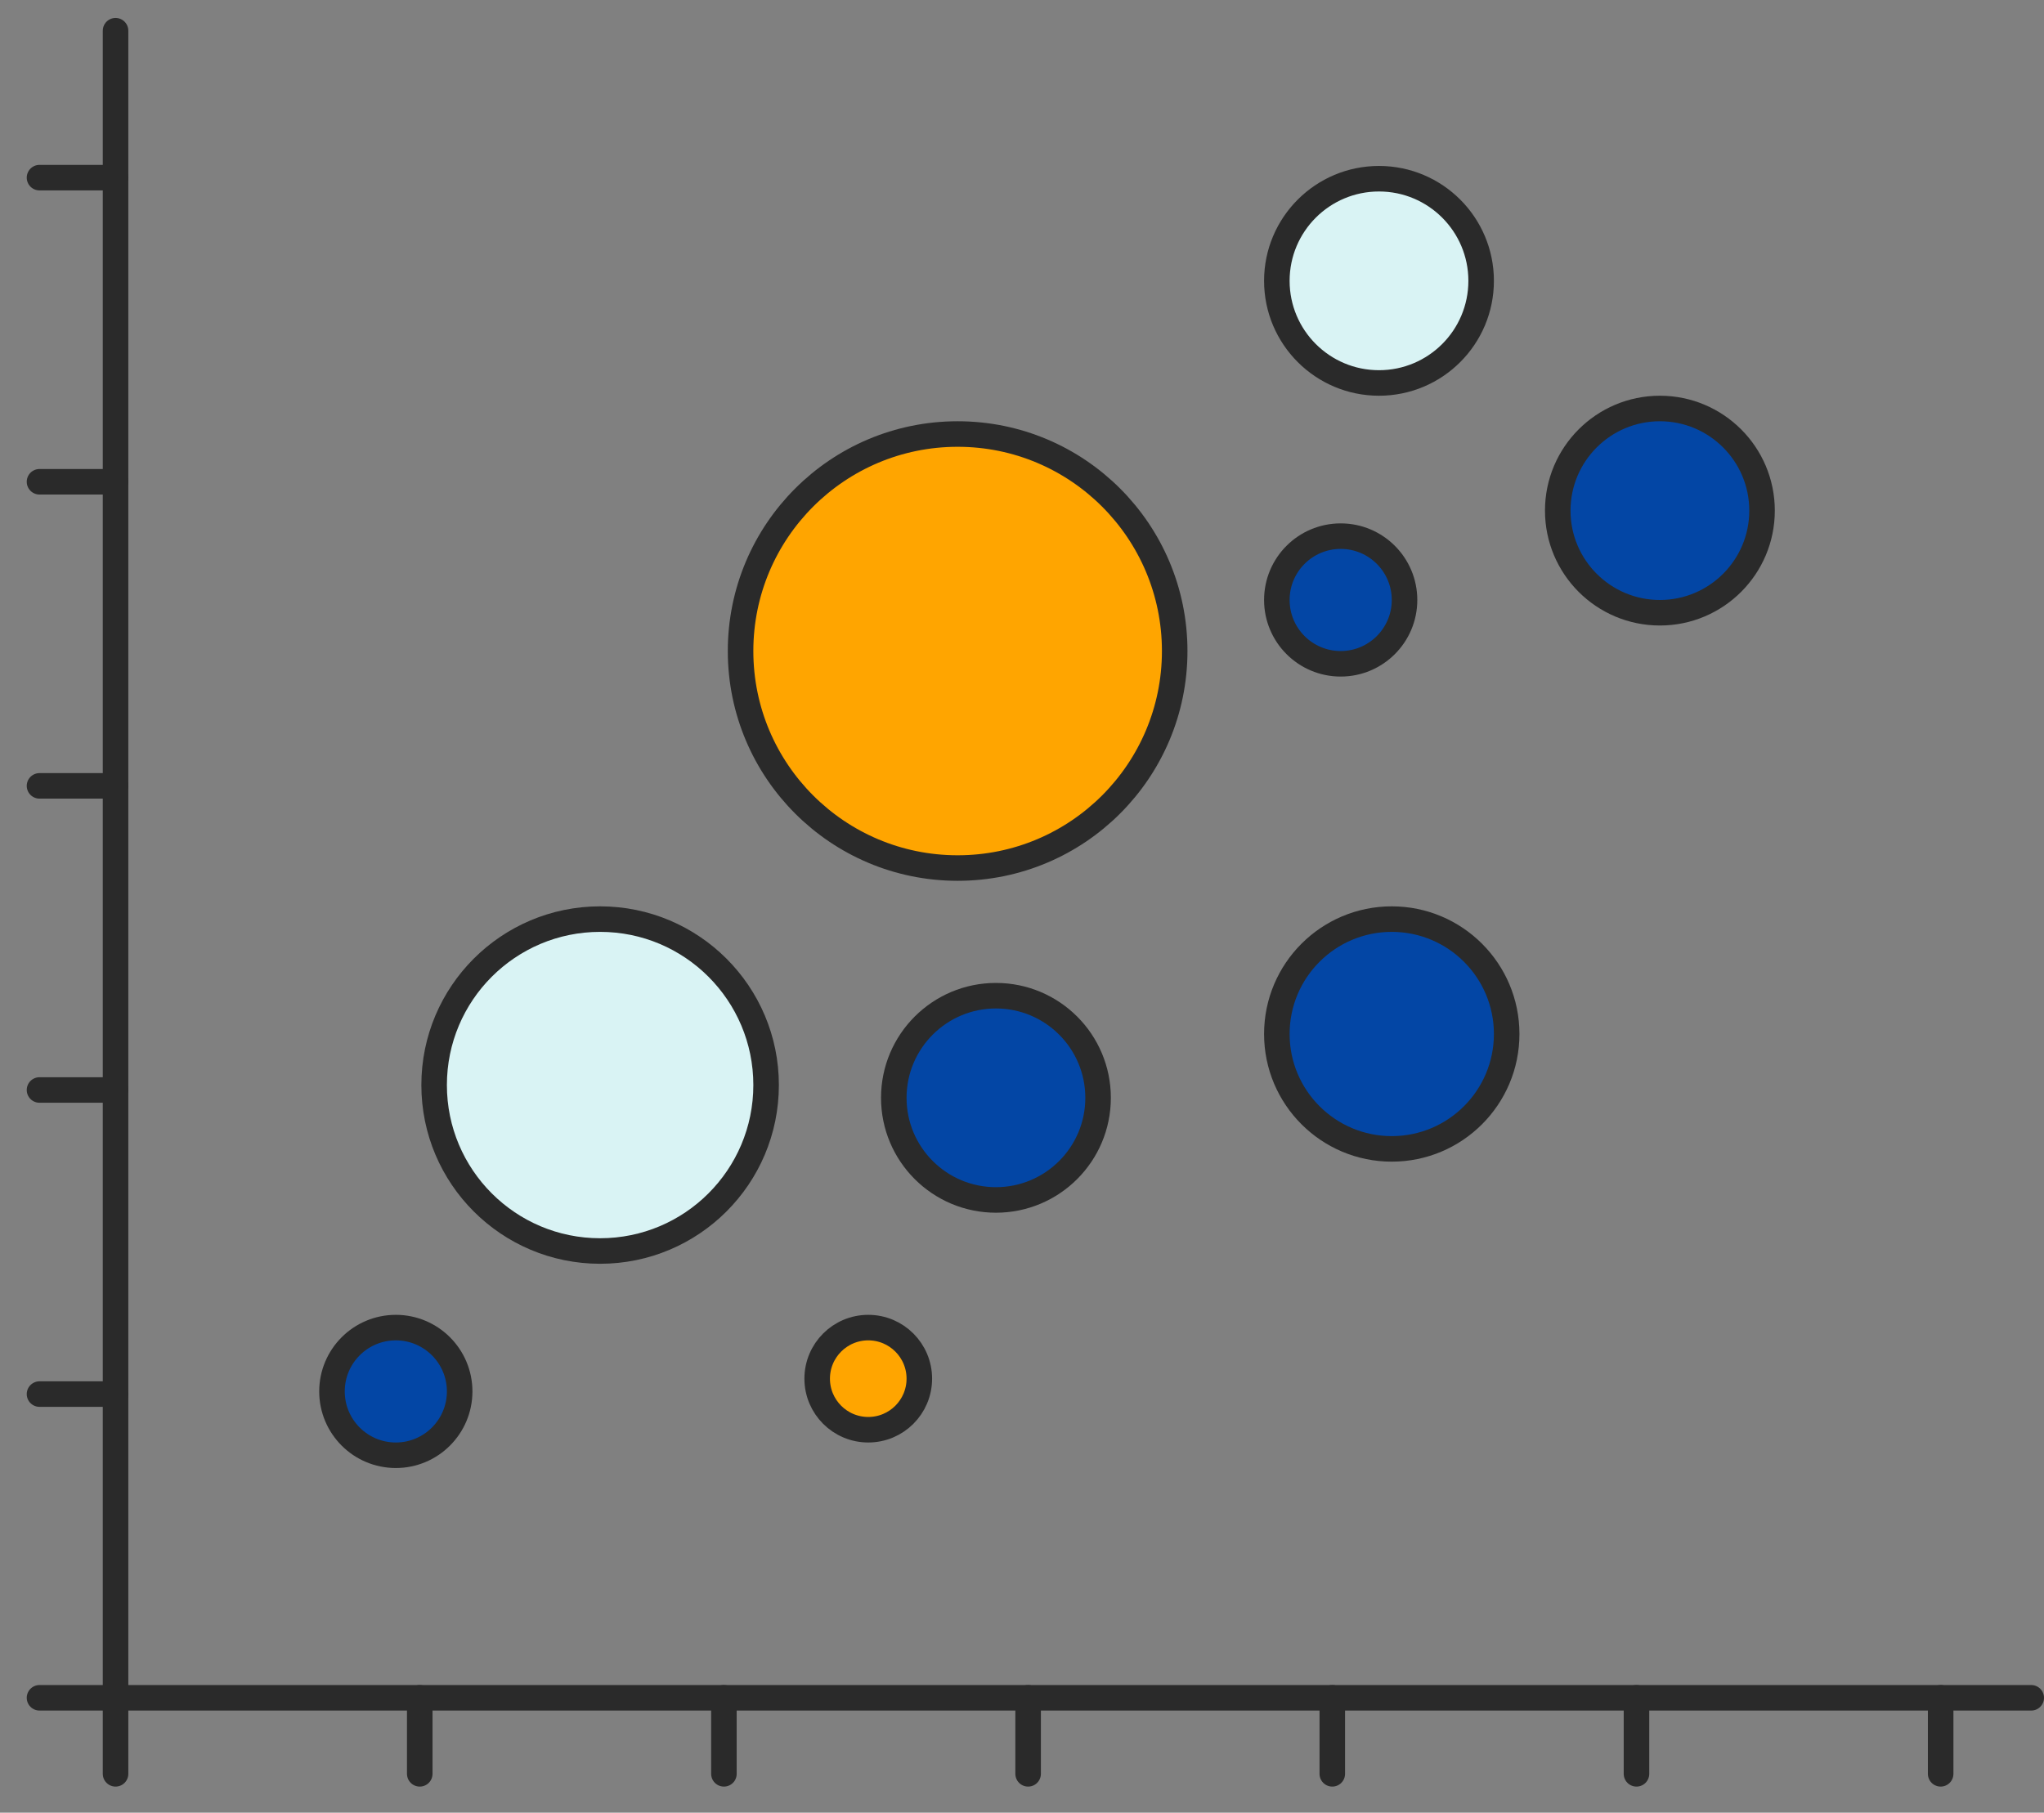 <svg xmlns="http://www.w3.org/2000/svg" width="80.041" height="71" viewBox="0 0 80.041 71">
  <rect x="0" y="0" width="80.041" height="71" fill="#808080" stroke="none"/>
  <g id="Bubble_Chart" data-name="Bubble Chart" transform="translate(0 -0.462)">
    <g id="Layer_1" data-name="Layer 1" transform="translate(1.547 1.665)">
      <line id="Line_11" data-name="Line 11" y2="68.275" transform="translate(2.978)" fill="none" stroke="#2a2a2a" stroke-linecap="round" stroke-linejoin="round" stroke-width="1"/>
      <line id="Line_12" data-name="Line 12" x1="77.994" transform="translate(0 65.297)" fill="none" stroke="#2a2a2a" stroke-linecap="round" stroke-linejoin="round" stroke-width="1"/>
      <line id="Line_13" data-name="Line 13" y2="2.978" transform="translate(14.89 65.297)" fill="none" stroke="#2a2a2a" stroke-linecap="round" stroke-linejoin="round" stroke-width="1"/>
      <line id="Line_14" data-name="Line 14" y2="2.978" transform="translate(26.801 65.297)" fill="none" stroke="#2a2a2a" stroke-linecap="round" stroke-linejoin="round" stroke-width="1"/>
      <line id="Line_15" data-name="Line 15" y2="2.978" transform="translate(38.713 65.297)" fill="none" stroke="#2a2a2a" stroke-linecap="round" stroke-linejoin="round" stroke-width="1"/>
      <line id="Line_16" data-name="Line 16" y2="2.978" transform="translate(50.624 65.297)" fill="none" stroke="#2a2a2a" stroke-linecap="round" stroke-linejoin="round" stroke-width="1"/>
      <line id="Line_17" data-name="Line 17" y2="2.978" transform="translate(62.536 65.297)" fill="none" stroke="#2a2a2a" stroke-linecap="round" stroke-linejoin="round" stroke-width="1"/>
      <line id="Line_23" data-name="Line 23" y2="2.978" transform="translate(74.447 65.297)" fill="none" stroke="#2a2a2a" stroke-linecap="round" stroke-linejoin="round" stroke-width="1"/>
      <line id="Line_18" data-name="Line 18" x1="2.978" transform="translate(0 5.755)" fill="none" stroke="#2a2a2a" stroke-linecap="round" stroke-linejoin="round" stroke-width="1"/>
      <line id="Line_19" data-name="Line 19" x1="2.978" transform="translate(0 17.667)" fill="none" stroke="#2a2a2a" stroke-linecap="round" stroke-linejoin="round" stroke-width="1"/>
      <line id="Line_20" data-name="Line 20" x1="2.978" transform="translate(0 29.578)" fill="none" stroke="#2a2a2a" stroke-linecap="round" stroke-linejoin="round" stroke-width="1"/>
      <line id="Line_21" data-name="Line 21" x1="2.978" transform="translate(0 41.49)" fill="none" stroke="#2a2a2a" stroke-linecap="round" stroke-linejoin="round" stroke-width="1"/>
      <line id="Line_22" data-name="Line 22" x1="2.978" transform="translate(0 53.401)" fill="none" stroke="#2a2a2a" stroke-linecap="round" stroke-linejoin="round" stroke-width="1"/>
      <circle id="Ellipse_5" data-name="Ellipse 5" cx="2.5" cy="2.5" r="2.5" transform="translate(11.453 50.797)" fill="#0346A5" stroke="#2a2a2a" stroke-linecap="round" stroke-linejoin="round" stroke-width="1"/>
      <circle id="Ellipse_13" data-name="Ellipse 13" cx="2" cy="2" r="2" transform="translate(30.453 50.797)" fill="#FFA500" stroke="#2a2a2a" stroke-linecap="round" stroke-linejoin="round" stroke-width="1"/>
      <circle id="Ellipse_6" data-name="Ellipse 6" cx="6.5" cy="6.5" r="6.5" transform="translate(15.453 34.797)" fill="#d9f3f4" stroke="#2a2a2a" stroke-linecap="round" stroke-linejoin="round" stroke-width="1"/>
      <circle id="Ellipse_7" data-name="Ellipse 7" cx="4" cy="4" r="4" transform="translate(33.453 37.797)" fill="#0346A5" stroke="#2a2a2a" stroke-linecap="round" stroke-linejoin="round" stroke-width="1"/>
      <circle id="Ellipse_8" data-name="Ellipse 8" cx="8.5" cy="8.5" r="8.5" transform="translate(27.453 15.797)" fill="#FFA500" stroke="#2a2a2a" stroke-linecap="round" stroke-linejoin="round" stroke-width="1"/>
      <circle id="Ellipse_9" data-name="Ellipse 9" cx="2.5" cy="2.5" r="2.5" transform="translate(48.453 19.797)" fill="#0346A5" stroke="#2a2a2a" stroke-linecap="round" stroke-linejoin="round" stroke-width="1"/>
      <circle id="Ellipse_10" data-name="Ellipse 10" cx="4" cy="4" r="4" transform="translate(48.453 5.797)" fill="#d9f3f4" stroke="#2a2a2a" stroke-linecap="round" stroke-linejoin="round" stroke-width="1"/>
      <circle id="Ellipse_11" data-name="Ellipse 11" cx="4" cy="4" r="4" transform="translate(59.453 14.797)" fill="#0346A5" stroke="#2a2a2a" stroke-linecap="round" stroke-linejoin="round" stroke-width="1"/>
      <circle id="Ellipse_12" data-name="Ellipse 12" cx="4.5" cy="4.5" r="4.5" transform="translate(48.453 34.797)" fill="#0346A5" stroke="#2a2a2a" stroke-linecap="round" stroke-linejoin="round" stroke-width="1"/>
    </g>
    <g id="Layer_2" data-name="Layer 2" transform="translate(0 0.185)">
      <rect id="Rectangle_1" data-name="Rectangle 1" width="71" height="71" transform="translate(0 0.277)" fill="none"/>
    </g>
  </g>
</svg>
